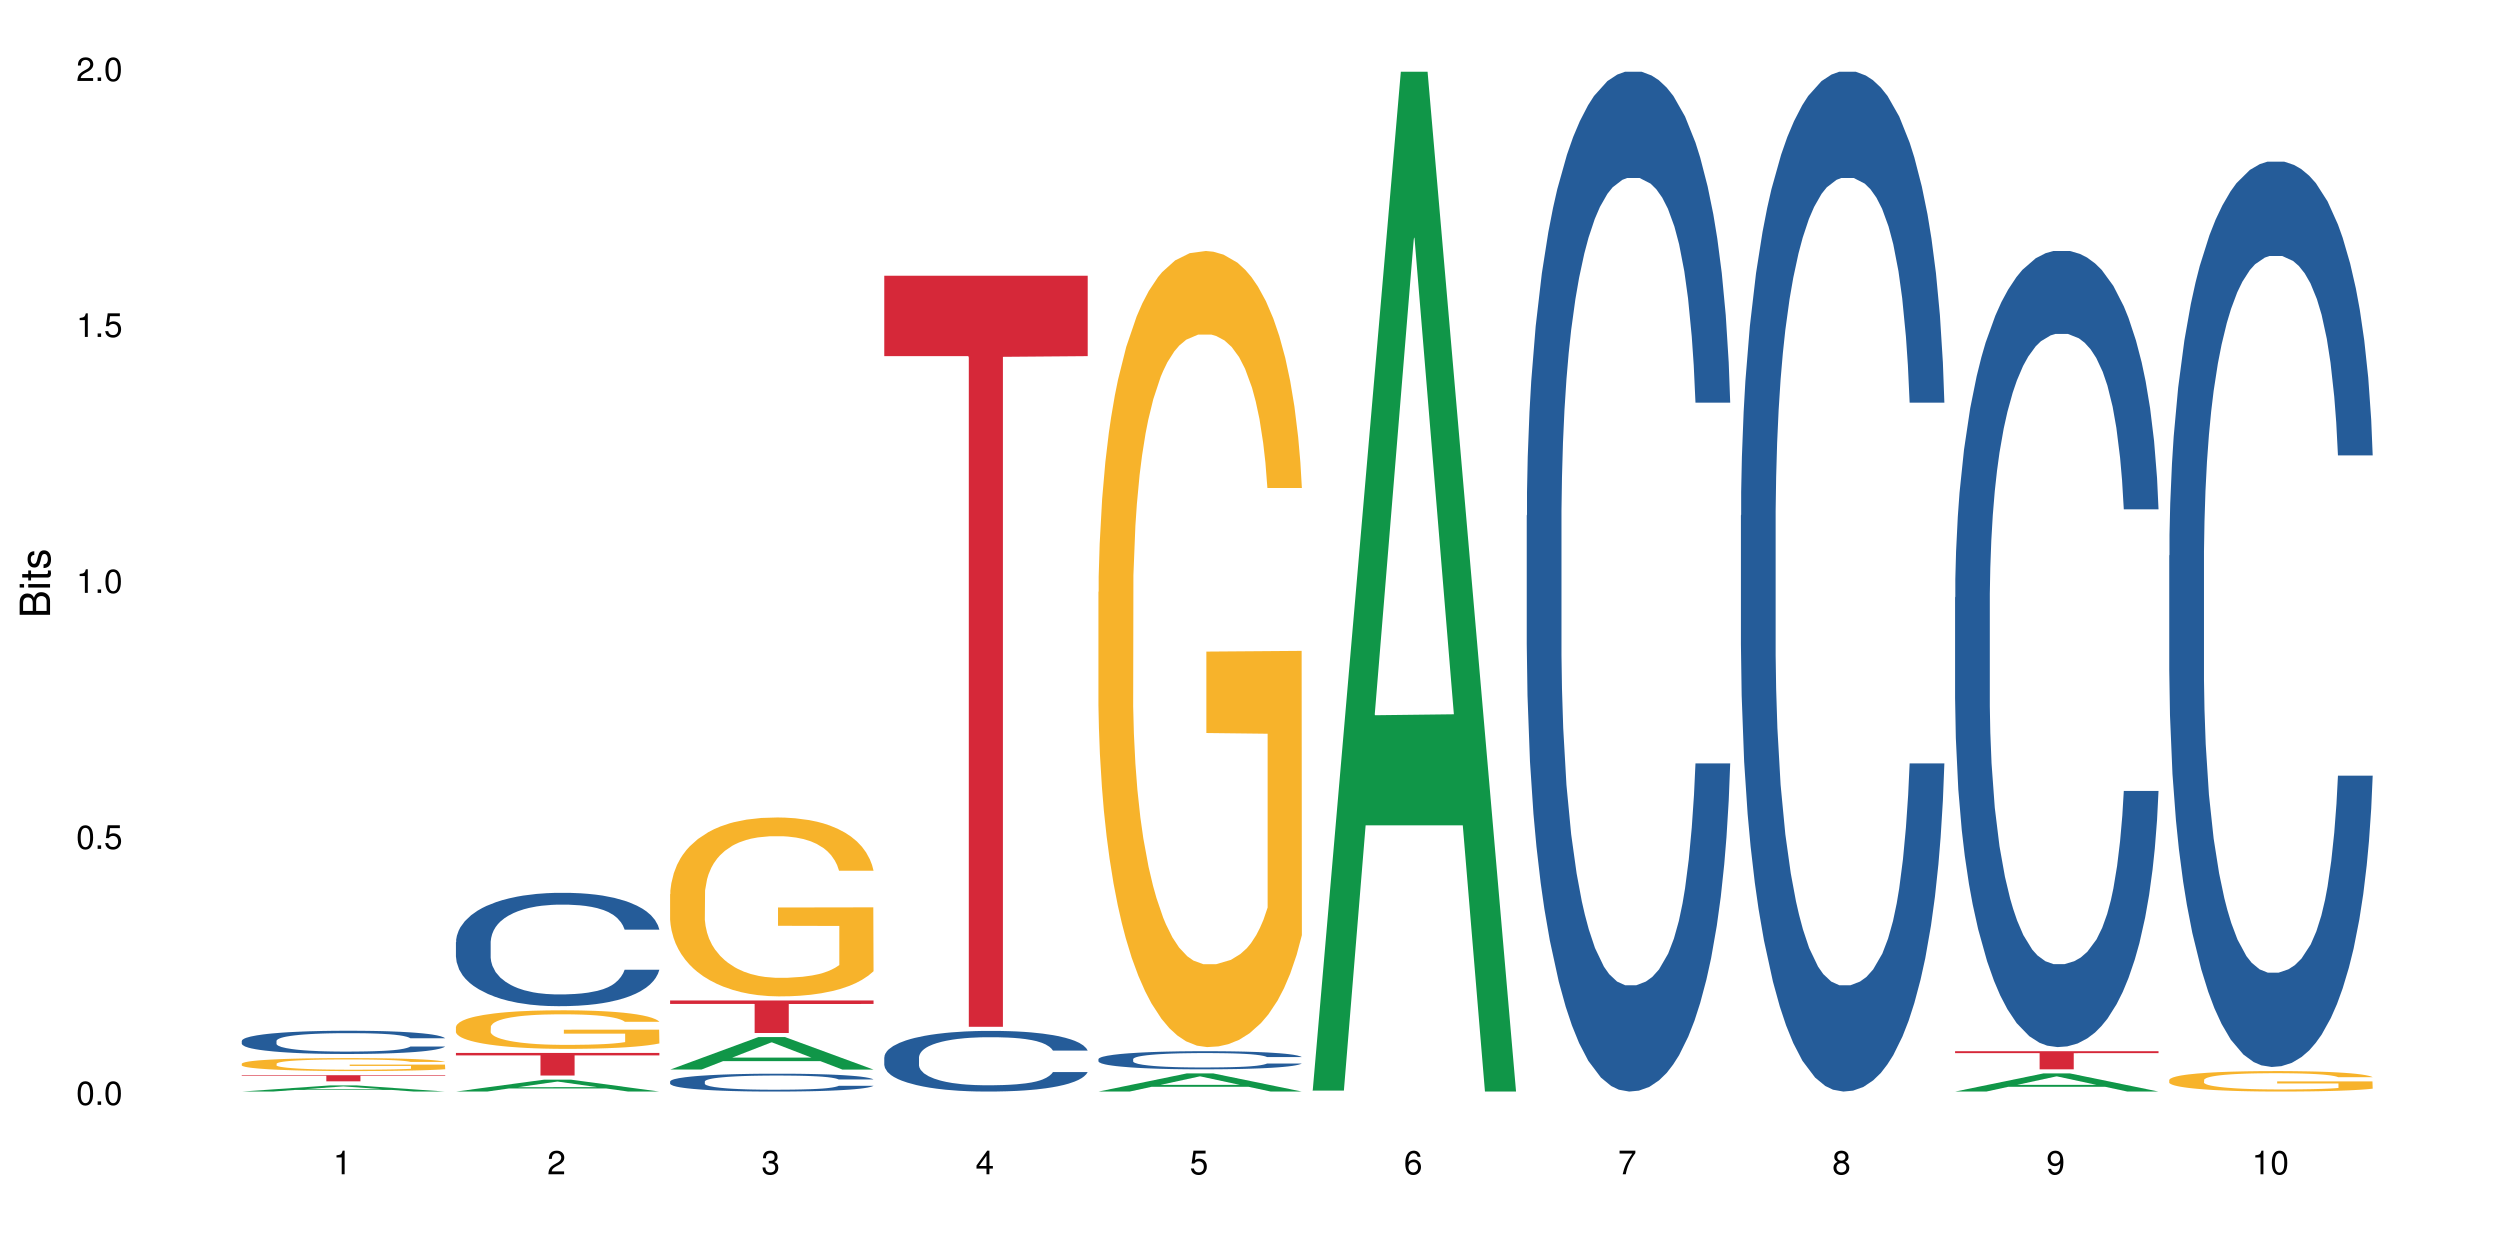 <?xml version="1.0" encoding="UTF-8"?>
<svg xmlns="http://www.w3.org/2000/svg" xmlns:xlink="http://www.w3.org/1999/xlink" width="720pt" height="360pt" viewBox="0 0 720 360" version="1.1">
<defs>
<g>
<symbol overflow="visible" id="glyph0-0">
<path style="stroke:none;" d=""/>
</symbol>
<symbol overflow="visible" id="glyph0-1">
<path style="stroke:none;" d="M 2.641 -6.797 C 2 -6.797 1.422 -6.531 1.078 -6.047 C 0.641 -5.453 0.406 -4.547 0.406 -3.297 C 0.406 -1 1.188 0.219 2.641 0.219 C 4.078 0.219 4.859 -1 4.859 -3.234 C 4.859 -4.562 4.656 -5.438 4.203 -6.047 C 3.844 -6.531 3.281 -6.797 2.641 -6.797 Z M 2.641 -6.047 C 3.547 -6.047 4 -5.125 4 -3.312 C 4 -1.375 3.562 -0.484 2.625 -0.484 C 1.734 -0.484 1.281 -1.422 1.281 -3.281 C 1.281 -5.141 1.734 -6.047 2.641 -6.047 Z M 2.641 -6.047 "/>
</symbol>
<symbol overflow="visible" id="glyph0-2">
<path style="stroke:none;" d="M 1.828 -1 L 0.828 -1 L 0.828 0 L 1.828 0 Z M 1.828 -1 "/>
</symbol>
<symbol overflow="visible" id="glyph0-3">
<path style="stroke:none;" d="M 4.562 -6.797 L 1.062 -6.797 L 0.547 -3.094 L 1.328 -3.094 C 1.719 -3.562 2.047 -3.734 2.578 -3.734 C 3.484 -3.734 4.062 -3.109 4.062 -2.094 C 4.062 -1.125 3.484 -0.531 2.578 -0.531 C 1.828 -0.531 1.375 -0.906 1.188 -1.672 L 0.328 -1.672 C 0.453 -1.109 0.547 -0.844 0.75 -0.594 C 1.125 -0.078 1.828 0.219 2.594 0.219 C 3.969 0.219 4.922 -0.781 4.922 -2.219 C 4.922 -3.562 4.031 -4.484 2.719 -4.484 C 2.25 -4.484 1.859 -4.359 1.469 -4.062 L 1.734 -5.969 L 4.562 -5.969 Z M 4.562 -6.797 "/>
</symbol>
<symbol overflow="visible" id="glyph0-4">
<path style="stroke:none;" d="M 2.484 -4.844 L 2.484 0 L 3.328 0 L 3.328 -6.797 L 2.766 -6.797 C 2.469 -5.75 2.281 -5.609 0.984 -5.453 L 0.984 -4.844 Z M 2.484 -4.844 "/>
</symbol>
<symbol overflow="visible" id="glyph0-5">
<path style="stroke:none;" d="M 4.859 -0.828 L 1.281 -0.828 C 1.359 -1.391 1.672 -1.75 2.5 -2.234 L 3.469 -2.75 C 4.406 -3.266 4.906 -3.969 4.906 -4.812 C 4.906 -5.375 4.672 -5.906 4.266 -6.266 C 3.859 -6.625 3.375 -6.797 2.719 -6.797 C 1.859 -6.797 1.219 -6.5 0.844 -5.922 C 0.609 -5.562 0.5 -5.125 0.484 -4.438 L 1.328 -4.438 C 1.359 -4.906 1.406 -5.188 1.531 -5.406 C 1.75 -5.812 2.188 -6.062 2.703 -6.062 C 3.469 -6.062 4.031 -5.516 4.031 -4.781 C 4.031 -4.25 3.719 -3.797 3.125 -3.438 L 2.234 -2.938 C 0.812 -2.141 0.406 -1.5 0.328 0 L 4.859 0 Z M 4.859 -0.828 "/>
</symbol>
<symbol overflow="visible" id="glyph0-6">
<path style="stroke:none;" d="M 2.125 -3.125 L 2.578 -3.125 C 3.516 -3.125 3.984 -2.703 3.984 -1.891 C 3.984 -1.031 3.469 -0.531 2.578 -0.531 C 1.656 -0.531 1.203 -0.984 1.156 -1.969 L 0.312 -1.969 C 0.344 -1.422 0.438 -1.078 0.609 -0.766 C 0.953 -0.109 1.625 0.219 2.547 0.219 C 3.953 0.219 4.859 -0.609 4.859 -1.906 C 4.859 -2.766 4.516 -3.25 3.703 -3.516 C 4.344 -3.766 4.656 -4.25 4.656 -4.938 C 4.656 -6.109 3.875 -6.797 2.578 -6.797 C 1.203 -6.797 0.484 -6.047 0.453 -4.609 L 1.297 -4.609 C 1.312 -5.016 1.344 -5.25 1.453 -5.453 C 1.641 -5.828 2.062 -6.062 2.594 -6.062 C 3.344 -6.062 3.797 -5.625 3.797 -4.906 C 3.797 -4.422 3.609 -4.141 3.25 -3.984 C 3.016 -3.891 2.719 -3.844 2.125 -3.844 Z M 2.125 -3.125 "/>
</symbol>
<symbol overflow="visible" id="glyph0-7">
<path style="stroke:none;" d="M 3.141 -1.625 L 3.141 0 L 3.984 0 L 3.984 -1.625 L 4.984 -1.625 L 4.984 -2.391 L 3.984 -2.391 L 3.984 -6.797 L 3.359 -6.797 L 0.266 -2.516 L 0.266 -1.625 Z M 3.141 -2.391 L 1 -2.391 L 3.141 -5.359 Z M 3.141 -2.391 "/>
</symbol>
<symbol overflow="visible" id="glyph0-8">
<path style="stroke:none;" d="M 4.781 -5.031 C 4.609 -6.141 3.891 -6.797 2.844 -6.797 C 2.094 -6.797 1.422 -6.438 1.031 -5.828 C 0.609 -5.172 0.406 -4.344 0.406 -3.094 C 0.406 -1.953 0.578 -1.234 0.984 -0.625 C 1.359 -0.078 1.953 0.219 2.703 0.219 C 3.984 0.219 4.922 -0.734 4.922 -2.078 C 4.922 -3.344 4.062 -4.234 2.844 -4.234 C 2.172 -4.234 1.641 -3.969 1.281 -3.469 C 1.281 -5.125 1.828 -6.047 2.797 -6.047 C 3.391 -6.047 3.797 -5.672 3.938 -5.031 Z M 2.734 -3.484 C 3.547 -3.484 4.062 -2.922 4.062 -2 C 4.062 -1.156 3.484 -0.531 2.703 -0.531 C 1.922 -0.531 1.328 -1.188 1.328 -2.047 C 1.328 -2.891 1.906 -3.484 2.734 -3.484 Z M 2.734 -3.484 "/>
</symbol>
<symbol overflow="visible" id="glyph0-9">
<path style="stroke:none;" d="M 4.984 -6.797 L 0.438 -6.797 L 0.438 -5.969 L 4.109 -5.969 C 2.5 -3.656 1.828 -2.234 1.328 0 L 2.219 0 C 2.594 -2.172 3.453 -4.047 4.984 -6.094 Z M 4.984 -6.797 "/>
</symbol>
<symbol overflow="visible" id="glyph0-10">
<path style="stroke:none;" d="M 3.75 -3.578 C 4.453 -4 4.688 -4.344 4.688 -4.984 C 4.688 -6.047 3.844 -6.797 2.641 -6.797 C 1.438 -6.797 0.594 -6.047 0.594 -4.984 C 0.594 -4.359 0.828 -4.016 1.516 -3.578 C 0.734 -3.203 0.359 -2.641 0.359 -1.891 C 0.359 -0.641 1.297 0.219 2.641 0.219 C 3.984 0.219 4.922 -0.641 4.922 -1.875 C 4.922 -2.641 4.531 -3.203 3.75 -3.578 Z M 2.641 -6.047 C 3.359 -6.047 3.812 -5.625 3.812 -4.969 C 3.812 -4.344 3.344 -3.922 2.641 -3.922 C 1.922 -3.922 1.453 -4.344 1.453 -4.984 C 1.453 -5.625 1.922 -6.047 2.641 -6.047 Z M 2.641 -3.203 C 3.484 -3.203 4.062 -2.672 4.062 -1.875 C 4.062 -1.062 3.484 -0.531 2.625 -0.531 C 1.797 -0.531 1.219 -1.078 1.219 -1.875 C 1.219 -2.672 1.797 -3.203 2.641 -3.203 Z M 2.641 -3.203 "/>
</symbol>
<symbol overflow="visible" id="glyph0-11">
<path style="stroke:none;" d="M 0.516 -1.547 C 0.672 -0.438 1.406 0.219 2.438 0.219 C 3.188 0.219 3.859 -0.141 4.266 -0.75 C 4.688 -1.406 4.891 -2.25 4.891 -3.484 C 4.891 -4.625 4.703 -5.359 4.312 -5.953 C 3.938 -6.5 3.344 -6.797 2.594 -6.797 C 1.297 -6.797 0.359 -5.844 0.359 -4.516 C 0.359 -3.25 1.234 -2.344 2.453 -2.344 C 3.094 -2.344 3.562 -2.578 4.016 -3.109 C 4 -1.453 3.469 -0.531 2.5 -0.531 C 1.906 -0.531 1.484 -0.906 1.359 -1.547 Z M 2.578 -6.062 C 3.375 -6.062 3.969 -5.406 3.969 -4.531 C 3.969 -3.688 3.375 -3.094 2.547 -3.094 C 1.734 -3.094 1.234 -3.672 1.234 -4.578 C 1.234 -5.438 1.797 -6.062 2.578 -6.062 Z M 2.578 -6.062 "/>
</symbol>
<symbol overflow="visible" id="glyph1-0">
<path style="stroke:none;" d=""/>
</symbol>
<symbol overflow="visible" id="glyph1-1">
<path style="stroke:none;" d="M 0 -0.953 L 0 -4.891 C 0 -5.719 -0.234 -6.344 -0.734 -6.797 C -1.188 -7.234 -1.812 -7.469 -2.5 -7.469 C -3.547 -7.469 -4.188 -7 -4.625 -5.875 C -4.984 -6.672 -5.641 -7.094 -6.531 -7.094 C -7.156 -7.094 -7.734 -6.859 -8.141 -6.391 C -8.562 -5.938 -8.75 -5.344 -8.75 -4.5 L -8.75 -0.953 Z M -4.984 -2.062 L -7.766 -2.062 L -7.766 -4.219 C -7.766 -4.844 -7.688 -5.203 -7.453 -5.5 C -7.219 -5.812 -6.859 -5.969 -6.375 -5.969 C -5.906 -5.969 -5.531 -5.812 -5.297 -5.5 C -5.062 -5.203 -4.984 -4.844 -4.984 -4.219 Z M -0.984 -2.062 L -4 -2.062 L -4 -4.781 C -4 -5.328 -3.859 -5.688 -3.578 -5.953 C -3.297 -6.219 -2.922 -6.359 -2.484 -6.359 C -2.062 -6.359 -1.688 -6.219 -1.406 -5.953 C -1.109 -5.688 -0.984 -5.328 -0.984 -4.781 Z M -0.984 -2.062 "/>
</symbol>
<symbol overflow="visible" id="glyph1-2">
<path style="stroke:none;" d="M -6.281 -1.797 L -6.281 -0.797 L 0 -0.797 L 0 -1.797 Z M -8.75 -1.797 L -8.75 -0.797 L -7.484 -0.797 L -7.484 -1.797 Z M -8.75 -1.797 "/>
</symbol>
<symbol overflow="visible" id="glyph1-3">
<path style="stroke:none;" d="M -6.281 -3.047 L -6.281 -2.016 L -8.016 -2.016 L -8.016 -1.016 L -6.281 -1.016 L -6.281 -0.172 L -5.469 -0.172 L -5.469 -1.016 L -0.719 -1.016 C -0.078 -1.016 0.281 -1.453 0.281 -2.234 C 0.281 -2.469 0.25 -2.719 0.188 -3.047 L -0.641 -3.047 C -0.609 -2.922 -0.594 -2.766 -0.594 -2.562 C -0.594 -2.141 -0.719 -2.016 -1.156 -2.016 L -5.469 -2.016 L -5.469 -3.047 Z M -6.281 -3.047 "/>
</symbol>
<symbol overflow="visible" id="glyph1-4">
<path style="stroke:none;" d="M -4.531 -5.25 C -5.766 -5.25 -6.469 -4.422 -6.469 -2.969 C -6.469 -1.516 -5.719 -0.562 -4.547 -0.562 C -3.562 -0.562 -3.094 -1.062 -2.734 -2.562 L -2.516 -3.484 C -2.344 -4.188 -2.094 -4.469 -1.625 -4.469 C -1.047 -4.469 -0.641 -3.875 -0.641 -3 C -0.641 -2.453 -0.797 -2 -1.062 -1.75 C -1.25 -1.594 -1.422 -1.531 -1.875 -1.469 L -1.875 -0.406 C -0.422 -0.453 0.281 -1.266 0.281 -2.922 C 0.281 -4.5 -0.5 -5.516 -1.719 -5.516 C -2.656 -5.516 -3.172 -4.984 -3.469 -3.734 L -3.703 -2.766 C -3.891 -1.953 -4.156 -1.609 -4.594 -1.609 C -5.172 -1.609 -5.547 -2.125 -5.547 -2.938 C -5.547 -3.75 -5.203 -4.172 -4.531 -4.203 Z M -4.531 -5.25 "/>
</symbol>
</g>
</defs>
<g id="surface791">
<rect x="0" y="0" width="720" height="360" style="fill:rgb(100%,100%,100%);fill-opacity:1;stroke:none;"/>
<path style=" stroke:none;fill-rule:nonzero;fill:rgb(6.275%,58.824%,28.235%);fill-opacity:1;" d="M 69.629 314.367 L 69.691 314.367 L 95.047 312.598 L 102.746 312.598 L 128.223 314.371 L 119.273 314.371 L 112.887 313.906 L 84.902 313.906 L 78.645 314.367 L 69.629 314.367 L 87.598 313.715 L 110.32 313.715 L 98.988 312.887 L 98.863 312.887 L 98.738 312.891 L 87.535 313.715 L 87.598 313.715 Z M 69.629 314.367 "/>
<path style=" stroke:none;fill-rule:nonzero;fill:rgb(14.51%,36.078%,60%);fill-opacity:1;" d="M 69.629 299.77 L 69.699 299.762 L 69.699 299.617 L 69.914 299.383 L 70.414 299.09 L 70.914 298.887 L 72.203 298.527 L 73.988 298.18 L 75.848 297.91 L 77.203 297.75 L 78.418 297.629 L 81.207 297.402 L 82.992 297.285 L 84.922 297.184 L 87.281 297.078 L 88.996 297.016 L 92.852 296.918 L 95.711 296.875 L 97.926 296.859 L 102.715 296.859 L 105.574 296.883 L 107.645 296.914 L 109.93 296.961 L 111.859 297.016 L 115.219 297.152 L 118.219 297.324 L 119.578 297.422 L 121.723 297.609 L 123.367 297.793 L 124.508 297.953 L 125.797 298.18 L 126.938 298.453 L 127.797 298.766 L 128.223 299.027 L 118.219 299.027 L 117.719 298.785 L 117.148 298.594 L 116.078 298.344 L 115.004 298.168 L 113.504 297.988 L 112.148 297.871 L 110.289 297.758 L 108.645 297.684 L 106.93 297.629 L 105.285 297.59 L 102.141 297.555 L 98.5 297.555 L 97.141 297.566 L 94.355 297.617 L 92.852 297.66 L 90.711 297.746 L 89.207 297.824 L 87.422 297.945 L 86.207 298.051 L 84.707 298.211 L 83.637 298.352 L 82.422 298.551 L 81.707 298.703 L 81.062 298.875 L 80.492 299.078 L 80.062 299.293 L 79.777 299.52 L 79.633 299.738 L 79.633 300.688 L 79.777 300.906 L 80.133 301.164 L 81.062 301.535 L 82.422 301.859 L 83.992 302.117 L 85.492 302.301 L 86.352 302.387 L 87.492 302.484 L 89.281 302.605 L 91.852 302.73 L 93.352 302.777 L 95.641 302.828 L 97.996 302.852 L 101.141 302.852 L 103.93 302.828 L 105.785 302.797 L 107.715 302.746 L 110.359 302.645 L 112.004 302.547 L 113.434 302.43 L 114.504 302.312 L 115.219 302.215 L 116.293 302.027 L 117.148 301.816 L 117.793 301.605 L 118.219 301.395 L 128.223 301.395 L 127.797 301.641 L 127.152 301.879 L 126.508 302.055 L 125.508 302.27 L 124.367 302.461 L 122.723 302.676 L 121.363 302.816 L 119.578 302.969 L 117.934 303.082 L 116.148 303.188 L 113.504 303.309 L 111.789 303.371 L 109.93 303.426 L 107.715 303.477 L 104.93 303.52 L 101.93 303.543 L 99.141 303.547 L 96.141 303.535 L 93.926 303.512 L 90.996 303.457 L 87.352 303.348 L 84.707 303.23 L 82.633 303.113 L 80.848 302.992 L 78.848 302.828 L 76.273 302.559 L 74.703 302.352 L 73.633 302.18 L 72.418 301.941 L 71.559 301.727 L 70.559 301.383 L 69.844 300.949 L 69.629 300.613 Z M 69.629 299.77 "/>
<path style=" stroke:none;fill-rule:nonzero;fill:rgb(96.863%,70.196%,16.863%);fill-opacity:1;" d="M 69.629 306.328 L 69.699 306.328 L 69.699 306.258 L 69.988 306.105 L 70.703 305.895 L 71.629 305.719 L 72.629 305.582 L 73.273 305.512 L 74.344 305.406 L 75.273 305.332 L 77.633 305.18 L 80.633 305.035 L 82.277 304.973 L 84.137 304.914 L 86.777 304.852 L 87.992 304.828 L 91.711 304.773 L 95.926 304.738 L 100.57 304.727 L 102.715 304.73 L 105.645 304.746 L 109.645 304.781 L 111.934 304.816 L 113.719 304.852 L 115.578 304.895 L 117.863 304.965 L 120.008 305.047 L 121.723 305.129 L 123.438 305.23 L 124.867 305.34 L 126.082 305.457 L 127.152 305.602 L 127.797 305.723 L 128.223 305.84 L 118.293 305.84 L 117.719 305.723 L 117.078 305.629 L 116.004 305.516 L 114.934 305.434 L 113.863 305.371 L 111.859 305.281 L 110.145 305.227 L 108.004 305.18 L 105.93 305.148 L 103.57 305.129 L 102.141 305.121 L 98.355 305.121 L 94.926 305.145 L 92.926 305.172 L 91.496 305.199 L 89.496 305.25 L 88.281 305.293 L 87.566 305.32 L 85.422 305.426 L 83.992 305.52 L 83.207 305.586 L 82.207 305.688 L 81.492 305.781 L 80.707 305.918 L 80.277 306.02 L 79.703 306.25 L 79.633 306.867 L 79.848 306.996 L 80.277 307.137 L 80.848 307.258 L 81.707 307.387 L 82.562 307.488 L 84.062 307.621 L 85.352 307.711 L 86.352 307.77 L 88.281 307.859 L 89.066 307.891 L 90.922 307.953 L 92.852 308 L 95.211 308.039 L 96.996 308.062 L 99.855 308.078 L 103.5 308.078 L 107.789 308.059 L 110.504 308.031 L 112.359 308.004 L 113.574 307.98 L 115.078 307.941 L 116.148 307.906 L 117.148 307.871 L 118.363 307.812 L 118.363 306.996 L 100.715 306.992 L 100.715 306.609 L 128.152 306.605 L 128.223 307.941 L 126.723 308.035 L 124.867 308.121 L 123.078 308.191 L 121.223 308.25 L 118.578 308.312 L 116.434 308.355 L 113.148 308.402 L 110.145 308.434 L 107 308.453 L 104.215 308.465 L 100.93 308.469 L 97.996 308.461 L 94.855 308.441 L 92.352 308.414 L 90.066 308.379 L 87.781 308.336 L 84.922 308.262 L 83.062 308.203 L 81.133 308.133 L 79.203 308.047 L 77.488 307.957 L 76.348 307.883 L 75.203 307.801 L 73.988 307.699 L 72.844 307.582 L 71.988 307.477 L 71.203 307.359 L 70.629 307.246 L 70.059 307.09 L 69.773 306.969 L 69.629 306.863 Z M 69.629 306.328 "/>
<path style=" stroke:none;fill-rule:nonzero;fill:rgb(83.922%,15.686%,22.353%);fill-opacity:1;" d="M 69.629 309.648 L 128.223 309.648 L 128.223 309.836 L 103.805 309.84 L 103.805 311.418 L 93.98 311.418 L 93.98 309.84 L 93.836 309.836 L 69.629 309.836 Z M 69.629 309.648 "/>
<path style=" stroke:none;fill-rule:nonzero;fill:rgb(6.275%,58.824%,28.235%);fill-opacity:1;" d="M 131.309 314.367 L 131.371 314.363 L 156.727 310.941 L 164.426 310.941 L 189.902 314.371 L 180.953 314.371 L 174.566 313.477 L 146.582 313.477 L 140.324 314.367 L 131.309 314.367 L 149.273 313.105 L 172 313.102 L 160.668 311.5 L 160.543 311.496 L 160.418 311.508 L 149.211 313.102 L 149.273 313.105 Z M 131.309 314.367 "/>
<path style=" stroke:none;fill-rule:nonzero;fill:rgb(14.51%,36.078%,60%);fill-opacity:1;" d="M 131.309 271.348 L 131.379 271.32 L 131.379 270.602 L 131.594 269.469 L 132.094 268.039 L 132.594 267.055 L 133.883 265.293 L 135.668 263.594 L 137.523 262.281 L 138.883 261.508 L 140.098 260.91 L 142.883 259.805 L 144.672 259.238 L 146.602 258.734 L 148.957 258.227 L 150.672 257.926 L 154.531 257.449 L 157.391 257.242 L 159.605 257.152 L 164.395 257.152 L 167.25 257.27 L 169.324 257.422 L 171.609 257.66 L 173.539 257.926 L 176.898 258.582 L 179.898 259.418 L 181.258 259.895 L 183.402 260.82 L 185.043 261.715 L 186.188 262.492 L 187.473 263.594 L 188.617 264.938 L 189.477 266.457 L 189.902 267.738 L 179.898 267.738 L 179.398 266.547 L 178.828 265.621 L 177.758 264.398 L 176.684 263.535 L 175.184 262.668 L 173.824 262.102 L 171.969 261.535 L 170.324 261.18 L 168.609 260.91 L 166.965 260.73 L 163.82 260.551 L 160.176 260.551 L 158.82 260.613 L 156.031 260.852 L 154.531 261.059 L 152.387 261.477 L 150.887 261.863 L 149.102 262.461 L 147.887 262.969 L 146.387 263.742 L 145.312 264.43 L 144.098 265.414 L 143.387 266.16 L 142.742 266.996 L 142.172 267.98 L 141.742 269.023 L 141.457 270.125 L 141.312 271.199 L 141.312 275.824 L 141.457 276.898 L 141.812 278.148 L 142.742 279.969 L 144.098 281.551 L 145.672 282.801 L 147.172 283.695 L 148.031 284.113 L 149.172 284.594 L 150.961 285.188 L 153.531 285.785 L 155.031 286.023 L 157.32 286.262 L 159.676 286.383 L 162.82 286.383 L 165.609 286.262 L 167.465 286.113 L 169.395 285.875 L 172.039 285.367 L 173.684 284.891 L 175.113 284.324 L 176.184 283.758 L 176.898 283.281 L 177.969 282.355 L 178.828 281.34 L 179.473 280.297 L 179.898 279.281 L 189.902 279.281 L 189.477 280.477 L 188.832 281.641 L 188.188 282.504 L 187.188 283.547 L 186.047 284.473 L 184.402 285.516 L 183.043 286.203 L 181.258 286.949 L 179.613 287.516 L 177.828 288.023 L 175.184 288.617 L 173.469 288.918 L 171.609 289.184 L 169.395 289.426 L 166.609 289.633 L 163.605 289.754 L 160.82 289.781 L 157.82 289.723 L 155.605 289.602 L 152.676 289.336 L 149.031 288.797 L 146.387 288.23 L 144.312 287.664 L 142.527 287.066 L 140.527 286.262 L 137.953 284.949 L 136.383 283.938 L 135.309 283.102 L 134.094 281.938 L 133.238 280.895 L 132.238 279.223 L 131.523 277.105 L 131.309 275.465 Z M 131.309 271.348 "/>
<path style=" stroke:none;fill-rule:nonzero;fill:rgb(96.863%,70.196%,16.863%);fill-opacity:1;" d="M 131.309 295.723 L 131.379 295.711 L 131.379 295.508 L 131.664 295.051 L 132.379 294.422 L 133.309 293.906 L 134.309 293.5 L 134.953 293.285 L 136.023 292.98 L 136.953 292.758 L 139.312 292.301 L 142.312 291.875 L 143.957 291.691 L 145.812 291.52 L 148.457 291.328 L 149.672 291.254 L 153.391 291.094 L 157.605 290.992 L 162.25 290.961 L 164.395 290.973 L 167.324 291.012 L 171.324 291.125 L 173.613 291.227 L 175.398 291.328 L 177.254 291.457 L 179.543 291.66 L 181.688 291.906 L 183.402 292.148 L 185.117 292.453 L 186.547 292.777 L 187.762 293.133 L 188.832 293.559 L 189.477 293.914 L 189.902 294.27 L 179.973 294.27 L 179.398 293.914 L 178.758 293.641 L 177.684 293.305 L 176.613 293.062 L 175.539 292.871 L 173.539 292.605 L 171.824 292.445 L 169.68 292.301 L 167.609 292.211 L 165.25 292.148 L 163.82 292.129 L 160.035 292.129 L 156.605 292.199 L 154.605 292.281 L 153.176 292.363 L 151.172 292.516 L 149.957 292.637 L 149.246 292.719 L 147.102 293.031 L 145.672 293.316 L 144.887 293.508 L 143.887 293.812 L 143.172 294.086 L 142.383 294.492 L 141.957 294.797 L 141.383 295.488 L 141.312 297.316 L 141.527 297.703 L 141.957 298.117 L 142.527 298.484 L 143.387 298.867 L 144.242 299.164 L 145.742 299.559 L 147.027 299.824 L 148.031 299.996 L 149.957 300.27 L 150.746 300.359 L 152.602 300.543 L 154.531 300.688 L 156.891 300.809 L 158.676 300.867 L 161.535 300.918 L 165.18 300.918 L 169.469 300.859 L 172.184 300.777 L 174.039 300.695 L 175.254 300.625 L 176.754 300.512 L 177.828 300.41 L 178.828 300.301 L 180.043 300.129 L 180.043 297.703 L 162.391 297.691 L 162.391 296.555 L 189.832 296.543 L 189.902 300.512 L 188.402 300.789 L 186.547 301.051 L 184.758 301.254 L 182.902 301.426 L 180.258 301.621 L 178.113 301.742 L 174.824 301.883 L 171.824 301.977 L 168.68 302.035 L 165.895 302.066 L 162.605 302.078 L 159.676 302.055 L 156.531 301.996 L 154.031 301.914 L 151.746 301.812 L 149.457 301.68 L 146.602 301.469 L 144.742 301.293 L 142.812 301.082 L 140.883 300.828 L 139.168 300.555 L 138.027 300.34 L 136.883 300.098 L 135.668 299.793 L 134.523 299.445 L 133.668 299.133 L 132.879 298.777 L 132.309 298.441 L 131.738 297.984 L 131.453 297.621 L 131.309 297.305 Z M 131.309 295.723 "/>
<path style=" stroke:none;fill-rule:nonzero;fill:rgb(83.922%,15.686%,22.353%);fill-opacity:1;" d="M 131.309 303.254 L 189.902 303.254 L 189.902 303.953 L 165.484 303.957 L 165.484 309.762 L 155.656 309.762 L 155.656 303.965 L 155.516 303.953 L 131.309 303.953 Z M 131.309 303.254 "/>
<path style=" stroke:none;fill-rule:nonzero;fill:rgb(6.275%,58.824%,28.235%);fill-opacity:1;" d="M 192.988 308.035 L 193.051 308.027 L 218.402 298.684 L 226.105 298.684 L 251.582 308.047 L 242.629 308.047 L 236.246 305.602 L 208.262 305.602 L 202.004 308.035 L 192.988 308.035 L 210.953 304.59 L 233.68 304.582 L 222.348 300.211 L 222.223 300.203 L 222.098 300.23 L 210.891 304.582 L 210.953 304.59 Z M 192.988 308.035 "/>
<path style=" stroke:none;fill-rule:nonzero;fill:rgb(14.51%,36.078%,60%);fill-opacity:1;" d="M 192.988 311.465 L 193.059 311.461 L 193.059 311.348 L 193.273 311.168 L 193.773 310.941 L 194.273 310.785 L 195.559 310.508 L 197.348 310.242 L 199.203 310.035 L 200.562 309.91 L 201.777 309.816 L 204.562 309.645 L 206.352 309.555 L 208.281 309.473 L 210.637 309.395 L 212.352 309.348 L 216.211 309.273 L 219.07 309.238 L 221.285 309.227 L 226.074 309.227 L 228.93 309.242 L 231.004 309.266 L 233.289 309.305 L 235.219 309.348 L 238.578 309.449 L 241.578 309.582 L 242.938 309.656 L 245.082 309.805 L 246.723 309.945 L 247.867 310.066 L 249.152 310.242 L 250.297 310.453 L 251.152 310.691 L 251.582 310.895 L 241.578 310.895 L 241.078 310.707 L 240.508 310.562 L 239.434 310.367 L 238.363 310.23 L 236.863 310.094 L 235.504 310.004 L 233.648 309.918 L 232.004 309.859 L 230.289 309.816 L 228.645 309.789 L 225.5 309.762 L 221.855 309.762 L 220.5 309.77 L 217.711 309.809 L 216.211 309.84 L 214.066 309.906 L 212.566 309.969 L 210.781 310.062 L 209.566 310.141 L 208.066 310.266 L 206.992 310.371 L 205.777 310.527 L 205.062 310.645 L 204.422 310.777 L 203.848 310.934 L 203.422 311.098 L 203.133 311.27 L 202.992 311.441 L 202.992 312.168 L 203.133 312.34 L 203.492 312.535 L 204.422 312.824 L 205.777 313.074 L 207.352 313.27 L 208.852 313.41 L 209.707 313.477 L 210.852 313.551 L 212.637 313.645 L 215.211 313.742 L 216.711 313.777 L 219 313.816 L 221.355 313.836 L 224.5 313.836 L 227.289 313.816 L 229.145 313.793 L 231.074 313.754 L 233.719 313.676 L 235.363 313.598 L 236.793 313.512 L 237.863 313.422 L 238.578 313.344 L 239.648 313.199 L 240.508 313.039 L 241.148 312.875 L 241.578 312.715 L 251.582 312.715 L 251.152 312.902 L 250.512 313.086 L 249.867 313.223 L 248.867 313.387 L 247.723 313.535 L 246.082 313.699 L 244.723 313.805 L 242.938 313.922 L 241.293 314.012 L 239.508 314.094 L 236.863 314.188 L 235.148 314.234 L 233.289 314.277 L 231.074 314.312 L 228.289 314.348 L 225.285 314.367 L 222.5 314.371 L 219.5 314.359 L 217.285 314.344 L 214.352 314.301 L 210.711 314.215 L 208.066 314.125 L 205.992 314.035 L 204.207 313.941 L 202.207 313.816 L 199.633 313.609 L 198.062 313.449 L 196.988 313.316 L 195.773 313.133 L 194.918 312.969 L 193.918 312.707 L 193.203 312.371 L 192.988 312.113 Z M 192.988 311.465 "/>
<path style=" stroke:none;fill-rule:nonzero;fill:rgb(96.863%,70.196%,16.863%);fill-opacity:1;" d="M 192.988 257.5 L 193.059 257.453 L 193.059 256.512 L 193.344 254.395 L 194.059 251.477 L 194.988 249.078 L 195.988 247.195 L 196.633 246.207 L 197.703 244.793 L 198.633 243.758 L 200.992 241.641 L 203.992 239.664 L 205.637 238.816 L 207.492 238.016 L 210.137 237.121 L 211.352 236.793 L 215.066 236.039 L 219.285 235.57 L 223.93 235.43 L 226.074 235.477 L 229.004 235.664 L 233.004 236.184 L 235.289 236.652 L 237.078 237.121 L 238.934 237.734 L 241.223 238.676 L 243.367 239.805 L 245.082 240.934 L 246.797 242.348 L 248.223 243.852 L 249.438 245.5 L 250.512 247.477 L 251.152 249.125 L 251.582 250.77 L 241.648 250.77 L 241.078 249.125 L 240.434 247.852 L 239.363 246.301 L 238.293 245.172 L 237.219 244.277 L 235.219 243.055 L 233.504 242.301 L 231.359 241.641 L 229.289 241.219 L 226.93 240.934 L 225.5 240.84 L 221.715 240.84 L 218.285 241.172 L 216.281 241.547 L 214.855 241.922 L 212.852 242.629 L 211.637 243.195 L 210.922 243.57 L 208.781 245.031 L 207.352 246.348 L 206.566 247.242 L 205.562 248.652 L 204.852 249.922 L 204.062 251.805 L 203.637 253.219 L 203.062 256.418 L 202.992 264.891 L 203.207 266.676 L 203.637 268.605 L 204.207 270.301 L 205.062 272.09 L 205.922 273.453 L 207.422 275.289 L 208.707 276.512 L 209.707 277.312 L 211.637 278.582 L 212.426 279.008 L 214.281 279.855 L 216.211 280.512 L 218.57 281.078 L 220.355 281.359 L 223.215 281.598 L 226.859 281.598 L 231.145 281.312 L 233.863 280.938 L 235.719 280.559 L 236.934 280.23 L 238.434 279.715 L 239.508 279.242 L 240.508 278.727 L 241.723 277.926 L 241.723 266.676 L 224.07 266.629 L 224.07 261.359 L 251.512 261.312 L 251.582 279.715 L 250.082 280.984 L 248.223 282.207 L 246.438 283.148 L 244.578 283.949 L 241.938 284.844 L 239.793 285.406 L 236.504 286.066 L 233.504 286.488 L 230.359 286.773 L 227.574 286.914 L 224.285 286.961 L 221.355 286.867 L 218.211 286.586 L 215.711 286.207 L 213.426 285.738 L 211.137 285.125 L 208.281 284.137 L 206.422 283.336 L 204.492 282.348 L 202.562 281.172 L 200.848 279.902 L 199.703 278.914 L 198.562 277.785 L 197.348 276.371 L 196.203 274.773 L 195.348 273.312 L 194.559 271.664 L 193.988 270.113 L 193.418 267.996 L 193.129 266.301 L 192.988 264.844 Z M 192.988 257.5 "/>
<path style=" stroke:none;fill-rule:nonzero;fill:rgb(83.922%,15.686%,22.353%);fill-opacity:1;" d="M 192.988 288.141 L 251.582 288.141 L 251.582 289.141 L 227.164 289.152 L 227.164 297.504 L 217.336 297.504 L 217.336 289.16 L 217.195 289.141 L 192.988 289.141 Z M 192.988 288.141 "/>
<path style=" stroke:none;fill-rule:nonzero;fill:rgb(14.51%,36.078%,60%);fill-opacity:1;" d="M 254.668 304.508 L 254.738 304.488 L 254.738 304.105 L 254.953 303.5 L 255.453 302.734 L 255.953 302.207 L 257.238 301.266 L 259.027 300.355 L 260.883 299.652 L 262.242 299.238 L 263.457 298.918 L 266.242 298.328 L 268.031 298.023 L 269.957 297.754 L 272.316 297.484 L 274.031 297.324 L 277.891 297.066 L 280.75 296.957 L 282.965 296.906 L 287.75 296.906 L 290.609 296.973 L 292.684 297.051 L 294.969 297.18 L 296.898 297.324 L 300.258 297.676 L 303.258 298.121 L 304.617 298.375 L 306.758 298.871 L 308.402 299.352 L 309.547 299.766 L 310.832 300.355 L 311.977 301.074 L 312.832 301.887 L 313.262 302.574 L 303.258 302.574 L 302.758 301.938 L 302.188 301.441 L 301.113 300.785 L 300.043 300.324 L 298.543 299.859 L 297.184 299.559 L 295.328 299.254 L 293.684 299.062 L 291.969 298.918 L 290.324 298.824 L 287.18 298.727 L 283.535 298.727 L 282.18 298.758 L 279.391 298.887 L 277.891 299 L 275.746 299.223 L 274.246 299.43 L 272.461 299.75 L 271.246 300.02 L 269.746 300.434 L 268.672 300.801 L 267.457 301.328 L 266.742 301.727 L 266.102 302.176 L 265.527 302.703 L 265.102 303.262 L 264.812 303.852 L 264.672 304.426 L 264.672 306.898 L 264.812 307.477 L 265.172 308.145 L 266.102 309.117 L 267.457 309.965 L 269.031 310.637 L 270.531 311.113 L 271.387 311.336 L 272.531 311.594 L 274.316 311.914 L 276.891 312.23 L 278.391 312.359 L 280.676 312.488 L 283.035 312.551 L 286.18 312.551 L 288.965 312.488 L 290.824 312.406 L 292.754 312.281 L 295.398 312.008 L 297.043 311.754 L 298.469 311.449 L 299.543 311.145 L 300.258 310.891 L 301.328 310.395 L 302.188 309.852 L 302.828 309.293 L 303.258 308.75 L 313.262 308.75 L 312.832 309.391 L 312.191 310.012 L 311.547 310.477 L 310.547 311.035 L 309.402 311.531 L 307.762 312.09 L 306.402 312.457 L 304.617 312.855 L 302.973 313.156 L 301.188 313.43 L 298.543 313.75 L 296.828 313.906 L 294.969 314.051 L 292.754 314.18 L 289.969 314.289 L 286.965 314.355 L 284.18 314.371 L 281.176 314.34 L 278.961 314.273 L 276.031 314.133 L 272.387 313.844 L 269.746 313.539 L 267.672 313.238 L 265.887 312.918 L 263.887 312.488 L 261.312 311.785 L 259.742 311.242 L 258.668 310.797 L 257.453 310.172 L 256.598 309.613 L 255.598 308.719 L 254.883 307.586 L 254.668 306.707 Z M 254.668 304.508 "/>
<path style=" stroke:none;fill-rule:nonzero;fill:rgb(83.922%,15.686%,22.353%);fill-opacity:1;" d="M 254.668 79.414 L 313.262 79.414 L 313.262 102.566 L 288.84 102.77 L 288.84 295.727 L 279.016 295.727 L 279.016 102.973 L 278.875 102.566 L 254.668 102.566 Z M 254.668 79.414 "/>
<path style=" stroke:none;fill-rule:nonzero;fill:rgb(6.275%,58.824%,28.235%);fill-opacity:1;" d="M 316.348 314.367 L 316.41 314.359 L 341.762 309.148 L 349.461 309.148 L 374.941 314.371 L 365.988 314.371 L 359.605 313.008 L 331.621 313.008 L 325.359 314.367 L 316.348 314.367 L 334.312 312.445 L 357.039 312.438 L 345.707 310 L 345.582 309.996 L 345.457 310.012 L 334.25 312.438 L 334.312 312.445 Z M 316.348 314.367 "/>
<path style=" stroke:none;fill-rule:nonzero;fill:rgb(14.51%,36.078%,60%);fill-opacity:1;" d="M 316.348 305.02 L 316.418 305.016 L 316.418 304.898 L 316.633 304.719 L 317.133 304.488 L 317.633 304.332 L 318.918 304.051 L 320.703 303.777 L 322.562 303.566 L 323.922 303.445 L 325.137 303.348 L 327.922 303.172 L 329.707 303.082 L 331.637 303 L 333.996 302.918 L 335.711 302.871 L 339.57 302.793 L 342.43 302.762 L 344.645 302.746 L 349.43 302.746 L 352.289 302.766 L 354.363 302.789 L 356.648 302.828 L 358.578 302.871 L 361.938 302.977 L 364.938 303.109 L 366.293 303.188 L 368.438 303.332 L 370.082 303.477 L 371.227 303.602 L 372.512 303.777 L 373.656 303.992 L 374.512 304.234 L 374.941 304.441 L 364.938 304.441 L 364.438 304.25 L 363.867 304.102 L 362.793 303.906 L 361.723 303.77 L 360.223 303.629 L 358.863 303.539 L 357.004 303.449 L 355.363 303.391 L 353.648 303.348 L 352.004 303.32 L 348.859 303.289 L 345.215 303.289 L 343.855 303.301 L 341.07 303.34 L 339.57 303.371 L 337.426 303.438 L 335.926 303.5 L 334.141 303.598 L 332.926 303.676 L 331.422 303.801 L 330.352 303.91 L 329.137 304.07 L 328.422 304.188 L 327.777 304.32 L 327.207 304.48 L 326.777 304.648 L 326.492 304.824 L 326.352 304.996 L 326.352 305.734 L 326.492 305.906 L 326.852 306.105 L 327.777 306.398 L 329.137 306.652 L 330.707 306.852 L 332.211 306.996 L 333.066 307.062 L 334.211 307.137 L 335.996 307.234 L 338.57 307.328 L 340.07 307.367 L 342.355 307.406 L 344.715 307.426 L 347.859 307.426 L 350.645 307.406 L 352.504 307.383 L 354.434 307.344 L 357.078 307.262 L 358.719 307.188 L 360.148 307.094 L 361.223 307.004 L 361.938 306.93 L 363.008 306.781 L 363.867 306.617 L 364.508 306.449 L 364.938 306.289 L 374.941 306.289 L 374.512 306.48 L 373.871 306.664 L 373.227 306.805 L 372.227 306.973 L 371.082 307.121 L 369.438 307.285 L 368.082 307.395 L 366.293 307.516 L 364.652 307.605 L 362.863 307.688 L 360.223 307.781 L 358.508 307.832 L 356.648 307.875 L 354.434 307.91 L 351.645 307.945 L 348.645 307.965 L 345.859 307.969 L 342.855 307.961 L 340.641 307.941 L 337.711 307.898 L 334.066 307.812 L 331.422 307.719 L 329.352 307.629 L 327.566 307.535 L 325.562 307.406 L 322.992 307.195 L 321.418 307.035 L 320.348 306.898 L 319.133 306.715 L 318.273 306.547 L 317.273 306.277 L 316.559 305.941 L 316.348 305.676 Z M 316.348 305.02 "/>
<path style=" stroke:none;fill-rule:nonzero;fill:rgb(96.863%,70.196%,16.863%);fill-opacity:1;" d="M 316.348 170.488 L 316.418 170.277 L 316.418 166.09 L 316.703 156.668 L 317.418 143.688 L 318.348 133.008 L 319.348 124.633 L 319.992 120.234 L 321.062 113.953 L 321.992 109.348 L 324.348 99.922 L 327.352 91.129 L 328.992 87.359 L 330.852 83.801 L 333.496 79.82 L 334.711 78.355 L 338.426 75.004 L 342.641 72.91 L 347.289 72.285 L 349.43 72.492 L 352.359 73.332 L 356.363 75.633 L 358.648 77.727 L 360.434 79.82 L 362.293 82.543 L 364.578 86.73 L 366.723 91.758 L 368.438 96.781 L 370.152 103.062 L 371.582 109.766 L 372.797 117.094 L 373.871 125.887 L 374.512 133.215 L 374.941 140.547 L 365.008 140.547 L 364.438 133.215 L 363.793 127.562 L 362.723 120.652 L 361.648 115.629 L 360.578 111.648 L 358.578 106.203 L 356.863 102.855 L 354.719 99.922 L 352.645 98.039 L 350.289 96.781 L 348.859 96.363 L 345.07 96.363 L 341.641 97.828 L 339.641 99.504 L 338.211 101.18 L 336.211 104.32 L 334.996 106.832 L 334.281 108.508 L 332.137 115 L 330.707 120.863 L 329.922 124.84 L 328.922 131.121 L 328.207 136.777 L 327.422 145.152 L 326.992 151.434 L 326.422 165.672 L 326.352 203.363 L 326.562 211.32 L 326.992 219.906 L 327.566 227.441 L 328.422 235.398 L 329.281 241.473 L 330.781 249.637 L 332.066 255.082 L 333.066 258.641 L 334.996 264.297 L 335.781 266.18 L 337.641 269.949 L 339.57 272.879 L 341.93 275.395 L 343.715 276.648 L 346.574 277.695 L 350.219 277.695 L 354.504 276.441 L 357.219 274.766 L 359.078 273.09 L 360.293 271.625 L 361.793 269.32 L 362.863 267.227 L 363.867 264.922 L 365.078 261.363 L 365.078 211.32 L 347.43 211.109 L 347.43 187.66 L 374.871 187.449 L 374.941 269.32 L 373.441 274.973 L 371.582 280.418 L 369.797 284.605 L 367.938 288.168 L 365.293 292.145 L 363.152 294.656 L 359.863 297.59 L 356.863 299.473 L 353.719 300.73 L 350.93 301.359 L 347.645 301.566 L 344.715 301.148 L 341.57 299.891 L 339.07 298.219 L 336.781 296.121 L 334.496 293.402 L 331.637 289.004 L 329.781 285.445 L 327.852 281.047 L 325.922 275.812 L 324.207 270.16 L 323.062 265.762 L 321.918 260.734 L 320.703 254.453 L 319.562 247.336 L 318.703 240.844 L 317.918 233.516 L 317.348 226.605 L 316.773 217.184 L 316.488 209.645 L 316.348 203.152 Z M 316.348 170.488 "/>
<path style=" stroke:none;fill-rule:nonzero;fill:rgb(6.275%,58.824%,28.235%);fill-opacity:1;" d="M 378.023 314.094 L 378.086 313.82 L 403.441 20.664 L 411.141 20.664 L 436.621 314.371 L 427.668 314.371 L 421.281 237.703 L 393.301 237.703 L 387.039 314.094 L 378.023 314.094 L 395.992 205.988 L 418.715 205.711 L 407.387 68.648 L 407.262 68.375 L 407.137 69.199 L 395.93 205.711 L 395.992 205.988 Z M 378.023 314.094 "/>
<path style=" stroke:none;fill-rule:nonzero;fill:rgb(14.51%,36.078%,60%);fill-opacity:1;" d="M 439.703 148.457 L 439.777 148.188 L 439.777 141.742 L 439.988 131.543 L 440.492 118.656 L 440.992 109.797 L 442.277 93.957 L 444.062 78.652 L 445.922 66.84 L 447.277 59.859 L 448.492 54.492 L 451.281 44.559 L 453.066 39.457 L 454.996 34.891 L 457.355 30.328 L 459.07 27.645 L 462.93 23.348 L 465.785 21.469 L 468 20.664 L 472.789 20.664 L 475.648 21.738 L 477.719 23.078 L 480.008 25.227 L 481.938 27.645 L 485.293 33.551 L 488.297 41.066 L 489.652 45.363 L 491.797 53.684 L 493.441 61.738 L 494.582 68.719 L 495.871 78.652 L 497.012 90.734 L 497.871 104.426 L 498.301 115.969 L 488.297 115.969 L 487.797 105.23 L 487.223 96.91 L 486.152 85.902 L 485.078 78.117 L 483.578 70.332 L 482.223 65.23 L 480.363 60.129 L 478.719 56.906 L 477.004 54.492 L 475.363 52.879 L 472.219 51.27 L 468.574 51.27 L 467.215 51.805 L 464.43 53.953 L 462.93 55.832 L 460.785 59.59 L 459.285 63.082 L 457.496 68.449 L 456.281 73.016 L 454.781 79.996 L 453.711 86.172 L 452.496 95.031 L 451.781 101.742 L 451.137 109.258 L 450.566 118.117 L 450.137 127.516 L 449.852 137.449 L 449.707 147.113 L 449.707 188.727 L 449.852 198.391 L 450.207 209.668 L 451.137 226.043 L 452.496 240.273 L 454.066 251.547 L 455.566 259.602 L 456.426 263.359 L 457.57 267.656 L 459.355 273.027 L 461.926 278.395 L 463.43 280.543 L 465.715 282.691 L 468.074 283.766 L 471.219 283.766 L 474.004 282.691 L 475.863 281.348 L 477.793 279.199 L 480.434 274.637 L 482.078 270.34 L 483.508 265.242 L 484.578 260.141 L 485.293 255.844 L 486.367 247.52 L 487.223 238.395 L 487.867 228.996 L 488.297 219.867 L 498.301 219.867 L 497.871 230.609 L 497.227 241.078 L 496.586 248.863 L 495.586 258.262 L 494.441 266.582 L 492.797 275.98 L 491.441 282.152 L 489.652 288.867 L 488.008 293.969 L 486.223 298.531 L 483.578 303.898 L 481.863 306.586 L 480.008 309 L 477.793 311.148 L 475.004 313.027 L 472.004 314.102 L 469.215 314.371 L 466.215 313.832 L 464 312.762 L 461.07 310.344 L 457.426 305.512 L 454.781 300.41 L 452.711 295.309 L 450.922 289.941 L 448.922 282.691 L 446.352 270.879 L 444.777 261.75 L 443.707 254.234 L 442.492 243.762 L 441.633 234.367 L 440.633 219.332 L 439.918 200.27 L 439.703 185.504 Z M 439.703 148.457 "/>
<path style=" stroke:none;fill-rule:nonzero;fill:rgb(14.51%,36.078%,60%);fill-opacity:1;" d="M 501.383 148.457 L 501.453 148.188 L 501.453 141.742 L 501.668 131.543 L 502.168 118.656 L 502.668 109.797 L 503.957 93.957 L 505.742 78.652 L 507.602 66.84 L 508.957 59.859 L 510.172 54.492 L 512.961 44.559 L 514.746 39.457 L 516.676 34.891 L 519.035 30.328 L 520.75 27.645 L 524.605 23.348 L 527.465 21.469 L 529.68 20.664 L 534.469 20.664 L 537.328 21.738 L 539.398 23.078 L 541.688 25.227 L 543.613 27.645 L 546.973 33.551 L 549.977 41.066 L 551.332 45.363 L 553.477 53.684 L 555.121 61.738 L 556.262 68.719 L 557.551 78.652 L 558.691 90.734 L 559.551 104.426 L 559.98 115.969 L 549.977 115.969 L 549.473 105.23 L 548.902 96.91 L 547.832 85.902 L 546.758 78.117 L 545.258 70.332 L 543.902 65.23 L 542.043 60.129 L 540.398 56.906 L 538.684 54.492 L 537.039 52.879 L 533.898 51.27 L 530.254 51.27 L 528.895 51.805 L 526.109 53.953 L 524.605 55.832 L 522.465 59.59 L 520.961 63.082 L 519.176 68.449 L 517.961 73.016 L 516.461 79.996 L 515.391 86.172 L 514.176 95.031 L 513.461 101.742 L 512.816 109.258 L 512.246 118.117 L 511.816 127.516 L 511.531 137.449 L 511.387 147.113 L 511.387 188.727 L 511.531 198.391 L 511.887 209.668 L 512.816 226.043 L 514.176 240.273 L 515.746 251.547 L 517.246 259.602 L 518.105 263.359 L 519.246 267.656 L 521.035 273.027 L 523.605 278.395 L 525.105 280.543 L 527.395 282.691 L 529.754 283.766 L 532.895 283.766 L 535.684 282.691 L 537.543 281.348 L 539.469 279.199 L 542.113 274.637 L 543.758 270.34 L 545.188 265.242 L 546.258 260.141 L 546.973 255.844 L 548.047 247.52 L 548.902 238.395 L 549.547 228.996 L 549.977 219.867 L 559.98 219.867 L 559.551 230.609 L 558.906 241.078 L 558.266 248.863 L 557.262 258.262 L 556.121 266.582 L 554.477 275.98 L 553.117 282.152 L 551.332 288.867 L 549.688 293.969 L 547.902 298.531 L 545.258 303.898 L 543.543 306.586 L 541.688 309 L 539.469 311.148 L 536.684 313.027 L 533.684 314.102 L 530.895 314.371 L 527.895 313.832 L 525.68 312.762 L 522.75 310.344 L 519.105 305.512 L 516.461 300.41 L 514.391 295.309 L 512.602 289.941 L 510.602 282.691 L 508.027 270.879 L 506.457 261.75 L 505.387 254.234 L 504.172 243.762 L 503.312 234.367 L 502.312 219.332 L 501.598 200.27 L 501.383 185.504 Z M 501.383 148.457 "/>
<path style=" stroke:none;fill-rule:nonzero;fill:rgb(6.275%,58.824%,28.235%);fill-opacity:1;" d="M 563.062 314.367 L 563.125 314.359 L 588.48 309.148 L 596.18 309.148 L 621.656 314.371 L 612.707 314.371 L 606.32 313.008 L 578.336 313.008 L 572.078 314.367 L 563.062 314.367 L 581.031 312.445 L 603.754 312.438 L 592.422 310 L 592.297 309.996 L 592.172 310.012 L 580.965 312.438 L 581.031 312.445 Z M 563.062 314.367 "/>
<path style=" stroke:none;fill-rule:nonzero;fill:rgb(14.51%,36.078%,60%);fill-opacity:1;" d="M 563.062 172.047 L 563.133 171.836 L 563.133 166.805 L 563.348 158.84 L 563.848 148.781 L 564.348 141.863 L 565.637 129.5 L 567.422 117.555 L 569.281 108.332 L 570.637 102.883 L 571.852 98.691 L 574.641 90.938 L 576.426 86.953 L 578.355 83.391 L 580.711 79.828 L 582.426 77.734 L 586.285 74.379 L 589.145 72.914 L 591.359 72.285 L 596.148 72.285 L 599.004 73.121 L 601.078 74.168 L 603.363 75.848 L 605.293 77.734 L 608.652 82.344 L 611.652 88.211 L 613.012 91.566 L 615.156 98.062 L 616.797 104.352 L 617.941 109.801 L 619.227 117.555 L 620.371 126.984 L 621.23 137.672 L 621.656 146.684 L 611.652 146.684 L 611.152 138.301 L 610.582 131.805 L 609.512 123.211 L 608.438 117.133 L 606.938 111.055 L 605.578 107.074 L 603.723 103.094 L 602.078 100.578 L 600.363 98.691 L 598.719 97.434 L 595.574 96.176 L 591.93 96.176 L 590.574 96.594 L 587.785 98.273 L 586.285 99.738 L 584.145 102.672 L 582.641 105.398 L 580.855 109.59 L 579.641 113.152 L 578.141 118.602 L 577.066 123.422 L 575.855 130.34 L 575.141 135.578 L 574.496 141.445 L 573.926 148.363 L 573.496 155.699 L 573.211 163.453 L 573.066 170.996 L 573.066 203.48 L 573.211 211.027 L 573.566 219.828 L 574.496 232.613 L 575.855 243.723 L 577.426 252.523 L 578.926 258.812 L 579.785 261.746 L 580.926 265.102 L 582.715 269.293 L 585.285 273.484 L 586.785 275.16 L 589.074 276.836 L 591.43 277.676 L 594.574 277.676 L 597.363 276.836 L 599.219 275.789 L 601.148 274.113 L 603.793 270.551 L 605.438 267.195 L 606.867 263.215 L 607.938 259.23 L 608.652 255.879 L 609.723 249.383 L 610.582 242.254 L 611.227 234.918 L 611.652 227.793 L 621.656 227.793 L 621.23 236.176 L 620.586 244.352 L 619.941 250.43 L 618.941 257.766 L 617.801 264.262 L 616.156 271.598 L 614.797 276.418 L 613.012 281.656 L 611.367 285.641 L 609.582 289.203 L 606.938 293.395 L 605.223 295.488 L 603.363 297.375 L 601.148 299.051 L 598.363 300.52 L 595.363 301.359 L 592.574 301.566 L 589.574 301.148 L 587.359 300.309 L 584.43 298.422 L 580.785 294.652 L 578.141 290.668 L 576.066 286.688 L 574.281 282.496 L 572.281 276.836 L 569.707 267.613 L 568.137 260.488 L 567.062 254.621 L 565.848 246.445 L 564.992 239.113 L 563.992 227.375 L 563.277 212.496 L 563.062 200.969 Z M 563.062 172.047 "/>
<path style=" stroke:none;fill-rule:nonzero;fill:rgb(83.922%,15.686%,22.353%);fill-opacity:1;" d="M 563.062 302.746 L 621.656 302.746 L 621.656 303.305 L 597.238 303.312 L 597.238 307.969 L 587.41 307.969 L 587.41 303.316 L 587.27 303.305 L 563.062 303.305 Z M 563.062 302.746 "/>
<path style=" stroke:none;fill-rule:nonzero;fill:rgb(14.51%,36.078%,60%);fill-opacity:1;" d="M 624.742 160 L 624.812 159.762 L 624.812 154.039 L 625.027 144.984 L 625.527 133.543 L 626.027 125.676 L 627.312 111.617 L 629.102 98.031 L 630.957 87.543 L 632.316 81.348 L 633.531 76.578 L 636.316 67.762 L 638.105 63.234 L 640.035 59.18 L 642.391 55.129 L 644.105 52.746 L 647.965 48.934 L 650.824 47.266 L 653.039 46.551 L 657.828 46.551 L 660.684 47.504 L 662.758 48.695 L 665.043 50.602 L 666.973 52.746 L 670.332 57.988 L 673.332 64.664 L 674.691 68.477 L 676.836 75.863 L 678.477 83.016 L 679.621 89.211 L 680.906 98.031 L 682.051 108.754 L 682.91 120.91 L 683.336 131.16 L 673.332 131.16 L 672.832 121.625 L 672.262 114.238 L 671.188 104.465 L 670.117 97.555 L 668.617 90.641 L 667.258 86.113 L 665.402 81.586 L 663.758 78.727 L 662.043 76.578 L 660.398 75.148 L 657.254 73.719 L 653.609 73.719 L 652.254 74.195 L 649.465 76.102 L 647.965 77.77 L 645.82 81.109 L 644.32 84.207 L 642.535 88.973 L 641.32 93.023 L 639.82 99.223 L 638.746 104.703 L 637.531 112.57 L 636.816 118.527 L 636.176 125.199 L 635.602 133.066 L 635.176 141.406 L 634.891 150.227 L 634.746 158.805 L 634.746 195.75 L 634.891 204.328 L 635.246 214.34 L 636.176 228.879 L 637.531 241.512 L 639.105 251.52 L 640.605 258.672 L 641.465 262.008 L 642.605 265.82 L 644.395 270.586 L 646.965 275.355 L 648.465 277.262 L 650.754 279.168 L 653.109 280.121 L 656.254 280.121 L 659.043 279.168 L 660.898 277.977 L 662.828 276.07 L 665.473 272.016 L 667.117 268.203 L 668.547 263.676 L 669.617 259.148 L 670.332 255.332 L 671.402 247.945 L 672.262 239.84 L 672.902 231.5 L 673.332 223.395 L 683.336 223.395 L 682.91 232.93 L 682.266 242.227 L 681.621 249.137 L 680.621 257.48 L 679.477 264.867 L 677.836 273.211 L 676.477 278.691 L 674.691 284.648 L 673.047 289.18 L 671.262 293.23 L 668.617 297.996 L 666.902 300.379 L 665.043 302.523 L 662.828 304.43 L 660.043 306.102 L 657.039 307.055 L 654.254 307.293 L 651.254 306.816 L 649.039 305.863 L 646.109 303.715 L 642.465 299.426 L 639.82 294.898 L 637.746 290.371 L 635.961 285.602 L 633.961 279.168 L 631.387 268.68 L 629.816 260.578 L 628.742 253.902 L 627.527 244.609 L 626.672 236.266 L 625.672 222.918 L 624.957 205.996 L 624.742 192.891 Z M 624.742 160 "/>
<path style=" stroke:none;fill-rule:nonzero;fill:rgb(96.863%,70.196%,16.863%);fill-opacity:1;" d="M 624.742 310.996 L 624.812 310.992 L 624.812 310.887 L 625.098 310.641 L 625.812 310.309 L 626.742 310.035 L 627.742 309.816 L 628.387 309.703 L 629.457 309.543 L 630.387 309.426 L 632.746 309.184 L 635.746 308.957 L 637.391 308.859 L 639.246 308.766 L 641.891 308.664 L 643.105 308.629 L 646.82 308.543 L 651.039 308.488 L 655.684 308.473 L 657.828 308.477 L 660.758 308.5 L 664.758 308.559 L 667.043 308.609 L 668.832 308.664 L 670.688 308.734 L 672.977 308.844 L 675.121 308.973 L 676.836 309.102 L 678.551 309.262 L 679.98 309.438 L 681.191 309.625 L 682.266 309.852 L 682.91 310.039 L 683.336 310.227 L 673.406 310.227 L 672.832 310.039 L 672.191 309.895 L 671.117 309.715 L 670.047 309.586 L 668.973 309.484 L 666.973 309.344 L 665.258 309.258 L 663.113 309.184 L 661.043 309.133 L 658.684 309.102 L 657.254 309.09 L 653.469 309.09 L 650.039 309.129 L 648.035 309.172 L 646.609 309.215 L 644.605 309.297 L 643.391 309.359 L 642.676 309.402 L 640.535 309.57 L 639.105 309.723 L 638.32 309.824 L 637.316 309.984 L 636.605 310.129 L 635.816 310.348 L 635.391 310.508 L 634.816 310.875 L 634.746 311.844 L 634.961 312.047 L 635.391 312.27 L 635.961 312.465 L 636.816 312.668 L 637.676 312.824 L 639.176 313.035 L 640.461 313.176 L 641.465 313.266 L 643.391 313.41 L 644.18 313.461 L 646.035 313.559 L 647.965 313.633 L 650.324 313.695 L 652.109 313.73 L 654.969 313.758 L 658.613 313.758 L 662.898 313.723 L 665.617 313.68 L 667.473 313.637 L 668.688 313.602 L 670.188 313.539 L 671.262 313.488 L 672.262 313.43 L 673.477 313.336 L 673.477 312.047 L 655.824 312.043 L 655.824 311.441 L 683.266 311.434 L 683.336 313.539 L 681.836 313.688 L 679.98 313.828 L 678.191 313.934 L 676.336 314.027 L 673.691 314.129 L 671.547 314.191 L 668.258 314.27 L 665.258 314.316 L 662.113 314.348 L 659.328 314.367 L 656.039 314.371 L 653.109 314.359 L 649.965 314.328 L 647.465 314.285 L 645.18 314.23 L 642.891 314.16 L 640.035 314.047 L 638.176 313.957 L 636.246 313.844 L 634.316 313.707 L 632.602 313.562 L 631.457 313.449 L 630.316 313.32 L 629.102 313.16 L 627.957 312.977 L 627.102 312.809 L 626.312 312.621 L 625.742 312.441 L 625.172 312.199 L 624.883 312.004 L 624.742 311.84 Z M 624.742 310.996 "/>
<g style="fill:rgb(0%,0%,0%);fill-opacity:1;">
  <use xlink:href="#glyph0-1" x="21.957" y="318.198"/>
  <use xlink:href="#glyph0-2" x="27.291" y="318.198"/>
  <use xlink:href="#glyph0-1" x="29.958" y="318.198"/>
</g>
<g style="fill:rgb(0%,0%,0%);fill-opacity:1;">
  <use xlink:href="#glyph0-1" x="21.957" y="244.476"/>
  <use xlink:href="#glyph0-2" x="27.291" y="244.476"/>
  <use xlink:href="#glyph0-3" x="29.958" y="244.476"/>
</g>
<g style="fill:rgb(0%,0%,0%);fill-opacity:1;">
  <use xlink:href="#glyph0-4" x="21.957" y="170.753"/>
  <use xlink:href="#glyph0-2" x="27.291" y="170.753"/>
  <use xlink:href="#glyph0-1" x="29.958" y="170.753"/>
</g>
<g style="fill:rgb(0%,0%,0%);fill-opacity:1;">
  <use xlink:href="#glyph0-4" x="21.957" y="97.034"/>
  <use xlink:href="#glyph0-2" x="27.291" y="97.034"/>
  <use xlink:href="#glyph0-3" x="29.958" y="97.034"/>
</g>
<g style="fill:rgb(0%,0%,0%);fill-opacity:1;">
  <use xlink:href="#glyph0-5" x="21.957" y="23.312"/>
  <use xlink:href="#glyph0-2" x="27.291" y="23.312"/>
  <use xlink:href="#glyph0-1" x="29.958" y="23.312"/>
</g>
<g style="fill:rgb(0%,0%,0%);fill-opacity:1;">
  <use xlink:href="#glyph0-4" x="95.926" y="338.19"/>
</g>
<g style="fill:rgb(0%,0%,0%);fill-opacity:1;">
  <use xlink:href="#glyph0-5" x="157.605" y="338.19"/>
</g>
<g style="fill:rgb(0%,0%,0%);fill-opacity:1;">
  <use xlink:href="#glyph0-6" x="219.285" y="338.19"/>
</g>
<g style="fill:rgb(0%,0%,0%);fill-opacity:1;">
  <use xlink:href="#glyph0-7" x="280.965" y="338.19"/>
</g>
<g style="fill:rgb(0%,0%,0%);fill-opacity:1;">
  <use xlink:href="#glyph0-3" x="342.645" y="338.19"/>
</g>
<g style="fill:rgb(0%,0%,0%);fill-opacity:1;">
  <use xlink:href="#glyph0-8" x="404.324" y="338.19"/>
</g>
<g style="fill:rgb(0%,0%,0%);fill-opacity:1;">
  <use xlink:href="#glyph0-9" x="466" y="338.19"/>
</g>
<g style="fill:rgb(0%,0%,0%);fill-opacity:1;">
  <use xlink:href="#glyph0-10" x="527.68" y="338.19"/>
</g>
<g style="fill:rgb(0%,0%,0%);fill-opacity:1;">
  <use xlink:href="#glyph0-11" x="589.359" y="338.19"/>
</g>
<g style="fill:rgb(0%,0%,0%);fill-opacity:1;">
  <use xlink:href="#glyph0-4" x="648.539" y="338.19"/>
  <use xlink:href="#glyph0-1" x="653.873" y="338.19"/>
</g>
<g style="fill:rgb(0%,0%,0%);fill-opacity:1;">
  <use xlink:href="#glyph1-1" x="14.412" y="178.016"/>
  <use xlink:href="#glyph1-2" x="14.412" y="170.012"/>
  <use xlink:href="#glyph1-3" x="14.412" y="167.348"/>
  <use xlink:href="#glyph1-4" x="14.412" y="164.012"/>
</g>
</g>
</svg>
